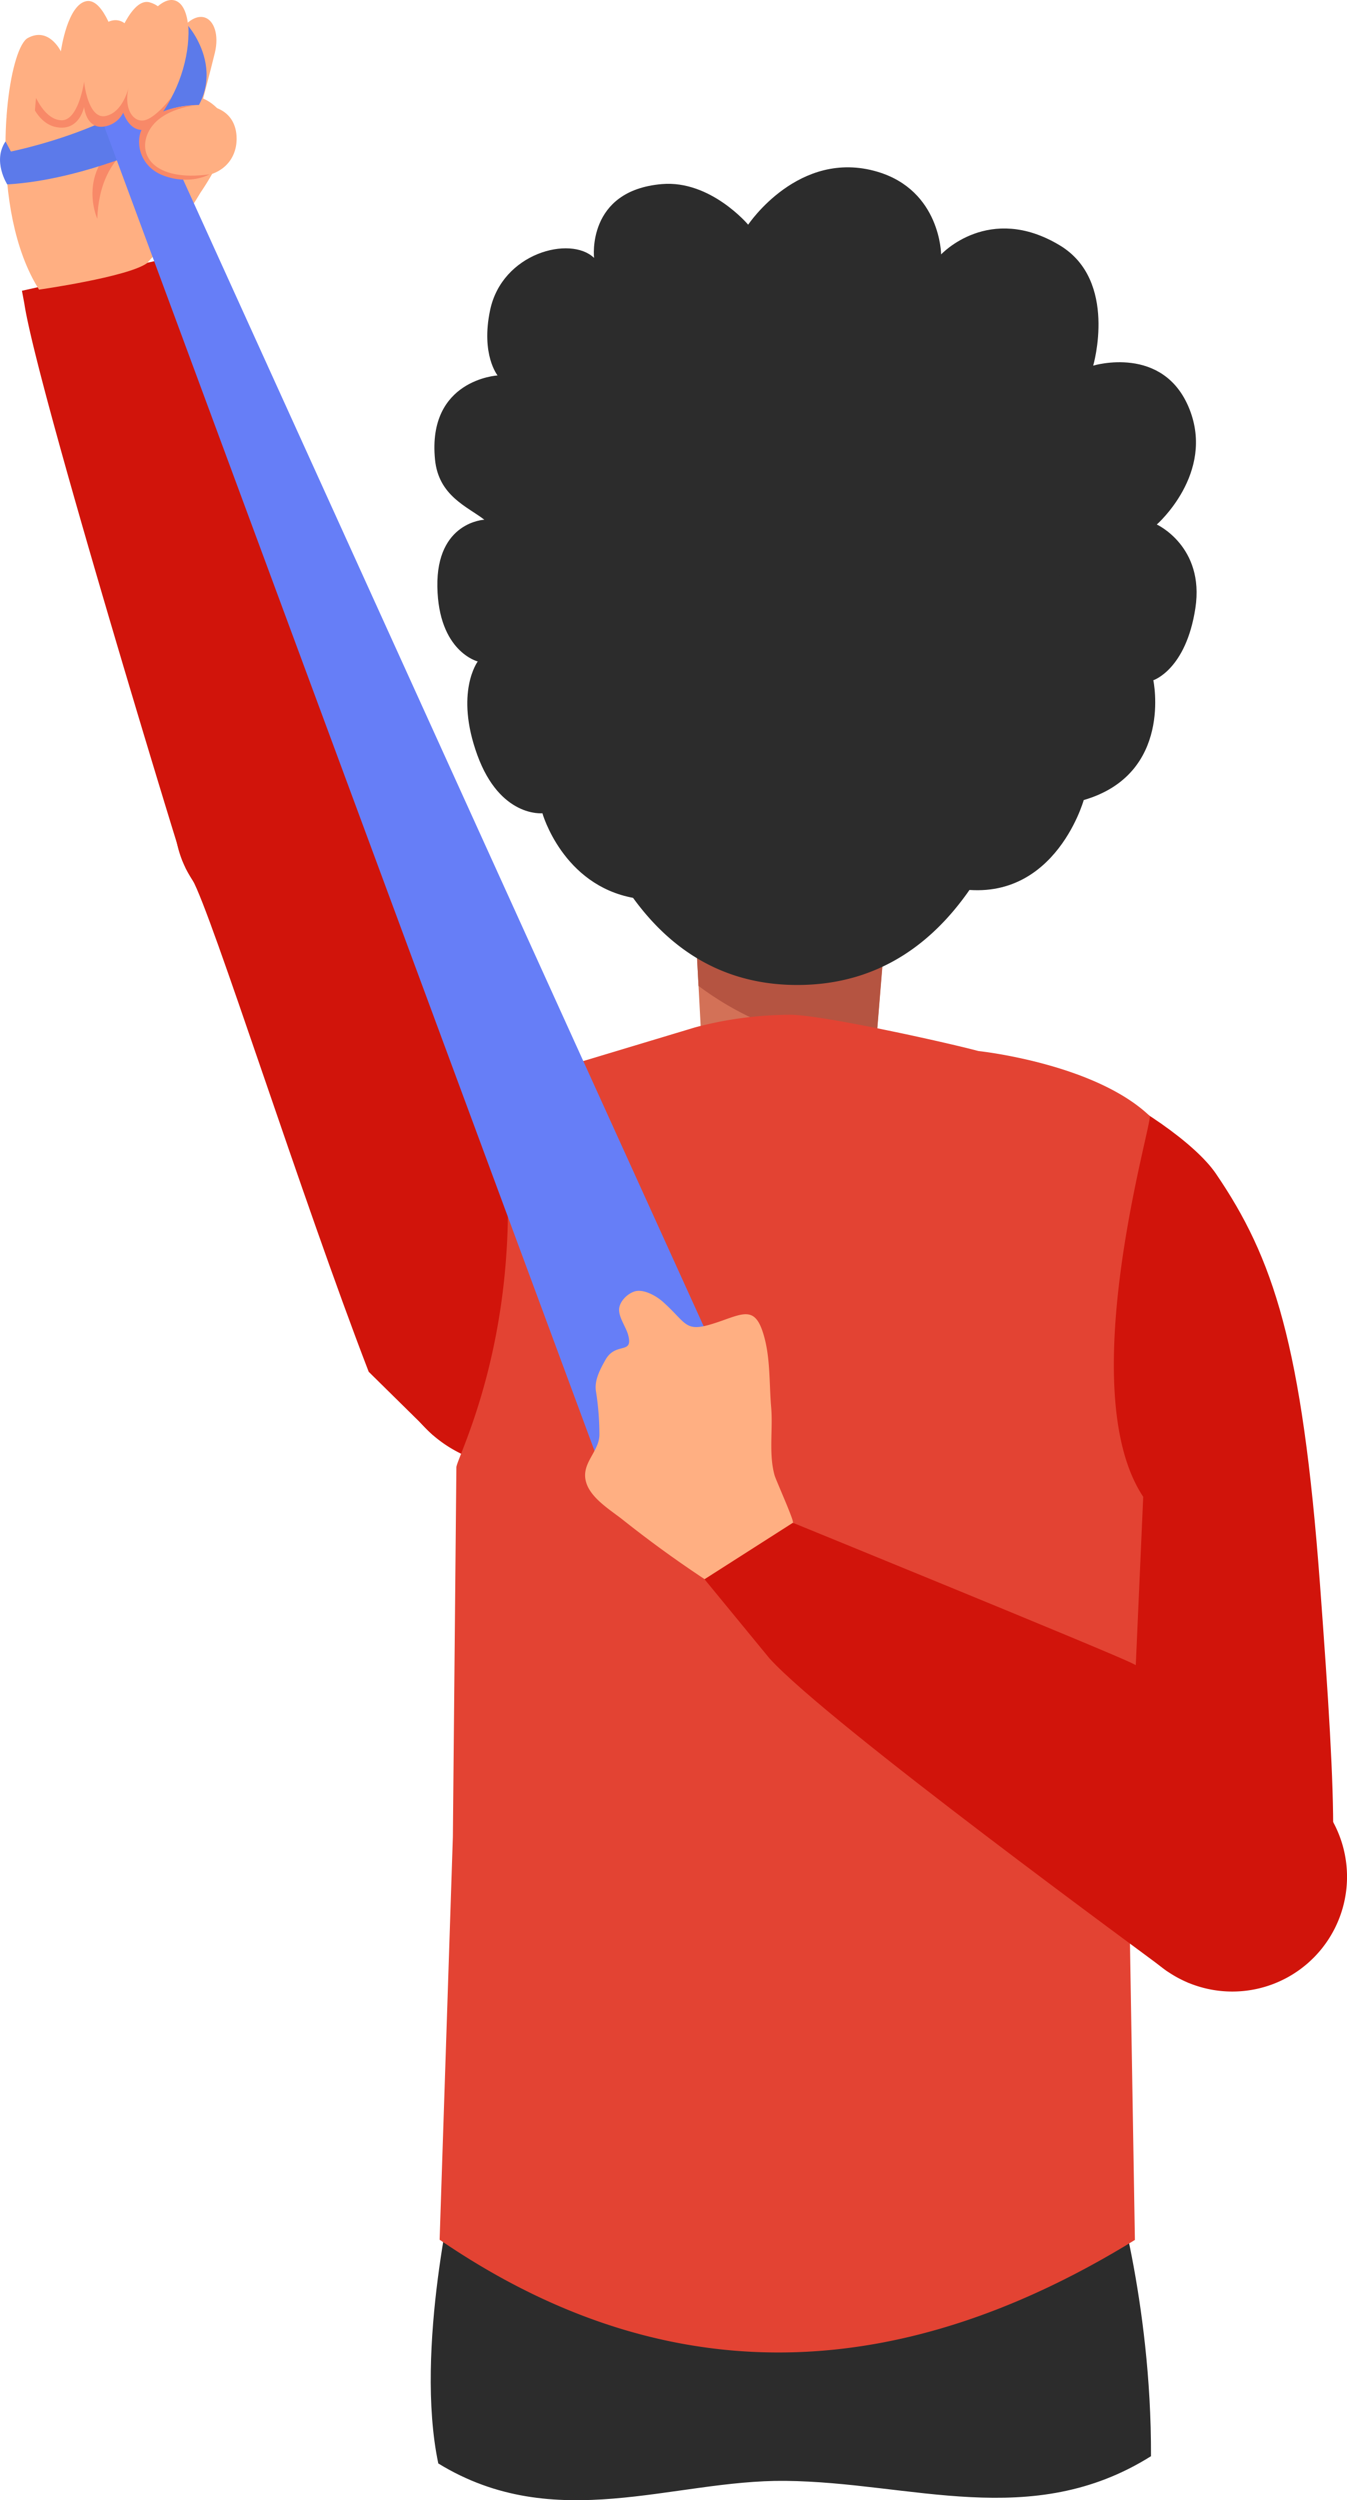 <svg xmlns="http://www.w3.org/2000/svg" viewBox="0 0 448.3 831.76"><defs><style>.cls-2{fill:#d1140b}.cls-3{fill:#ffaf82}.cls-4{fill:#2c2c2c}.cls-8{fill:#f88968}</style></defs><g id="Capa_2" data-name="Capa 2"><g id="Información"><path d="M66.51 250.05a36.64 36.64 0 0 0-6.33 11.18 35.5 35.5 0 0 0 1.73 27.85 36.4 36.4 0 0 0 21.38 18.32 38.19 38.19 0 0 0 41.1-11.78 36.64 36.64 0 0 0 6.33-11.18 35.5 35.5 0 0 0-1.72-27.85 36.41 36.41 0 0 0-21.38-18.33 38.19 38.19 0 0 0-41.11 11.79Z" style="fill:#f8e8d8"/><path class="cls-2" d="M8.1 101c4.21 27.78 50.71 179.81 52.63 185.38l3.74 7 67.48-30-1.88-4.38c-.36-.84-8.86-20.76-28.39-53-4.94-8.17-38.81-121.68-38.81-121.68L7.3 96.73Zm130.42 319.71a43.17 43.17 0 0 1 11-10.11 43.84 43.84 0 0 1 32.48-6.06c11.26 2.28 18 9.07 24.24 18.48 9.78 14.73 12 33.78 1.11 47.93a43.17 43.17 0 0 1-11.05 10.11c-20 12.77-46.73 7.36-59.63-12.07a41.57 41.57 0 0 1 1.85-48.28Z"/><path class="cls-2" d="m122.72 247.74 4.07 5.06c3.09 4.68 65.77 117.5 81.39 170l7.82 21.35-71.89 33.29-21.4-21.08C100.25 398.12 70.42 303.82 64 292.61l-2.25-3.89Z"/><path class="cls-2" d="M65.65 251.12a38 38 0 0 1 35-14.44c20.37 2.62 34.61 21 31.75 40.92a36.43 36.43 0 0 1-7.14 16.93 38.08 38.08 0 0 1-35 14.45 36.91 36.91 0 0 1-24.61-14 35.42 35.42 0 0 1-7.14-27 36.28 36.28 0 0 1 7.14-16.86Z"/><path class="cls-3" d="M2.59 34.11c-.15 1.41-.29 2.86-.4 4.37 0 .33 0 .66-.07 1-.18 2.73-.28 5.58-.29 8.5C1.78 64.45 4.65 83.19 13 96.35c0 0 29.39-4.18 35.9-8.78 0 0 10.83-11.55 17.82-23.48 0 0 10.11-14.42 8.88-21.58s-8-9.73-8-9.73l.67-2.58c1-3.73 2.71-10.41 3.24-12.62 2.87-12-6.75-19-15.27-1.08.23-1.64 2.26-13.14-6.4-15.72C43.76-1 38.65 14.1 38.65 14.1S34.7-.5 28.88.36c-6.36 1-8.54 16.13-8.62 16.73-.24-.46-4.14-8.19-11-4.45-2.76 1.5-5.41 10-6.67 21.47Z"/><path class="cls-2" d="M322.8 360c3-24 68.21 10.43 81.84 30.4 19.16 28.08 28.74 56.75 34.67 136.66 11.37 153.37 4.66 126.45-68.37 83.44 0 .04-58.75-164.45-48.14-250.5Z"/><path class="cls-4" d="M383.07 817.11c.17-52.23-12.89-93.46-12.89-93.46-84.77-5.41-218.08 0-218.08 0-.18.51-.37 1-.55 1.52 0 0-13.7 56.29-5.68 94.36 38.87 23.83 78 5.42 115.45 5.79 41.96.41 81.97 16.76 121.75-8.21ZM314.8 294.79c35.41 8.91 45.88-28.63 45.88-28.63 29.82-8.68 23.16-39.86 23.16-39.86s10.88-3.49 14-24S385 174.49 385 174.49s19.45-17 10.83-38.49-32-14.36-32-14.36 8.31-28.31-11.09-40c-23.6-14.23-39.52 3-39.52 3s-.16-21.27-21.22-27.51c-26.14-7.74-43 17.62-43 17.62s-12.51-14.88-28.7-13.51c-25.19 2.14-22.59 24.56-22.59 24.56-7.8-7.54-30.64-1.71-34.61 17.44-3.1 14.76 2.5 21.66 2.5 21.66s-23.45 1.35-20.82 28c1.19 12.12 10.81 15.65 16.42 20 0 0-16 .66-15.64 22.3S159 220.05 159 220.05s-7.73 10.29-.14 31.14 21.66 19.36 21.66 19.36 6.71 23.86 30.31 28.17c45.89 8.39 103.97-3.93 103.97-3.93Z"/><path d="m231.37 307.18 1.11 20.82 1.39 26.14s5.19 9.84 28.61 9.84 28.23-6.72 28.23-6.72l1-11.6 3.15-38.52Z" style="fill:#d37157"/><path d="m231.37 307.18 1.11 20.82c9.77 7.32 32.9 21.7 59.18 17.66l3.15-38.52Z" style="fill:#b55441"/><path class="cls-4" d="M180.8 198.48c.29 3.38.62 6.84 1 10.34 6.09 53.22 25.36 118.86 83.53 118.86 55.8 0 76.9-59.64 84.7-110.85.83-5.71 1.54-11.3 2.13-16.72 5.29-49.76-33.32-93.54-83.33-94.13h-4.46a85.18 85.18 0 0 0-83.57 92.5Z"/><path d="M377.71 745.17c-72.41 44.61-150.86 55-231.4-.07l4.41-134.05 1.17-122.91c0-3.35 26.24-51.53 13.84-126.6l65.58-19.75a124.61 124.61 0 0 1 31.78-4.2c10.68.05 52.12 9.26 62.54 12.06 0 0 38.6 4.07 57 21.6 1.32 1.25-25.93 90.89-2.15 126.7l-5 113.1Z" style="fill:#e34333"/><path class="cls-8" d="M47.57 46.88s-14.44 3.93-15.19 25.89c0 0-8.7-19 14.35-29.72Z"/><path d="M62.62 8.6s18.2 20.73-8.06 38.4c0 0-26.49 12.85-52.15 14.35 0 0-5-7.76-.57-14.3l1.79 3.36S64.92 38.22 62.62 8.6Z" style="fill:#5c7aea"/><path d="M35 42.86 202.43 495l33.42-50.14L52.17 40.42S50.51 26.35 40 29c-8 1.91-5 13.86-5 13.86Z" style="fill:#667ef7"/><path class="cls-3" d="M58.18.15C53.43-1.22 46.94 6.78 43.68 18s-3.21 19.29 2.72 22.87c4.24 2.56 11.25-6.63 14.5-17.87S62.93 1.53 58.18.15Z"/><ellipse class="cls-3" cx="36.52" cy="23.45" rx="16.91" ry="8.96" transform="rotate(-80.82 36.523 23.457)"/><path class="cls-8" d="M12 32.57c-.15 1.36-.27 2.75-.37 4.2 1.52 2.48 3.87 5 7.35 5.56 7.52 1.28 9-6.77 9-6.77s.59 6.71 5.77 6.62a8.5 8.5 0 0 0 7.27-4.7s1.8 5.77 6.25 5.74 9.91-11 9.91-11-4.79 6.43-8.67 7.68S41 36.52 42.83 29c-.19.82-2.12 8.45-7.68 9.59C29.43 39.79 28 27.81 28 27.16c-.11.68-2 13.05-7.59 12.85-3.86-.14-6.73-4.01-8.41-7.44Z"/><path class="cls-3" d="M78.72 45.14C78.25 38.56 73.48 34.32 64 35s-15.43 4.12-16.25 13.12c-.59 6.43 8.51 11.38 18 10.71s13.43-7.1 12.97-13.69Z"/><path class="cls-8" d="M65.91 34.93s-12.07.79-16.3 8.58S51.05 60.56 69.75 58c0 0-6.52 3.74-15.37.4s-9.59-13-6.29-16.77 7.46-6.17 17.82-6.7Z"/><path d="M263.88 506.51a15.88 15.88 0 1 0 3.12 22.25 15.88 15.88 0 0 0-3.12-22.25Z" style="fill:#fbc0a4"/><path class="cls-3" d="M198.58 481.14c-1.64 3.88-5 7.25-3.46 12.13 1.67 5.38 8.41 9.29 12.51 12.6a384.7 384.7 0 0 0 39.37 27.4l16.89-26.76c.42-.66-5.66-14.13-6.1-15.71-2-7.14-.5-15.26-1.14-22.69-.67-7.85-.23-16-2.38-23.63-2.66-9.52-6.18-7.88-13.9-5.15-12.72 4.51-10.91 1.7-19.65-6.16-2.35-2.12-6.69-4.54-9.68-3.49-2.51.87-5.11 3.6-5 6.25s2.27 5.55 3 8.11c1.85 6.81-4.08 2.19-7.54 8.35-1.88 3.35-3.83 7-3.11 10.74a93 93 0 0 1 1.1 14.25 9.6 9.6 0 0 1-.91 3.76Z"/><path class="cls-2" d="M372.11 620.84a38.18 38.18 0 1 0 28.24-33.39 38 38 0 0 0-28.24 33.39Z"/><path class="cls-2" d="M256.11 551.72c19.79 21.78 127.38 100.22 132.27 104l7.26 3.94 40.15-64-4.19-2.79c-.79-.53-19.86-22.79-55.34-39.79-9-4.31-112.38-46.49-112.38-46.49l-29.41 18.78Z"/></g></g></svg>